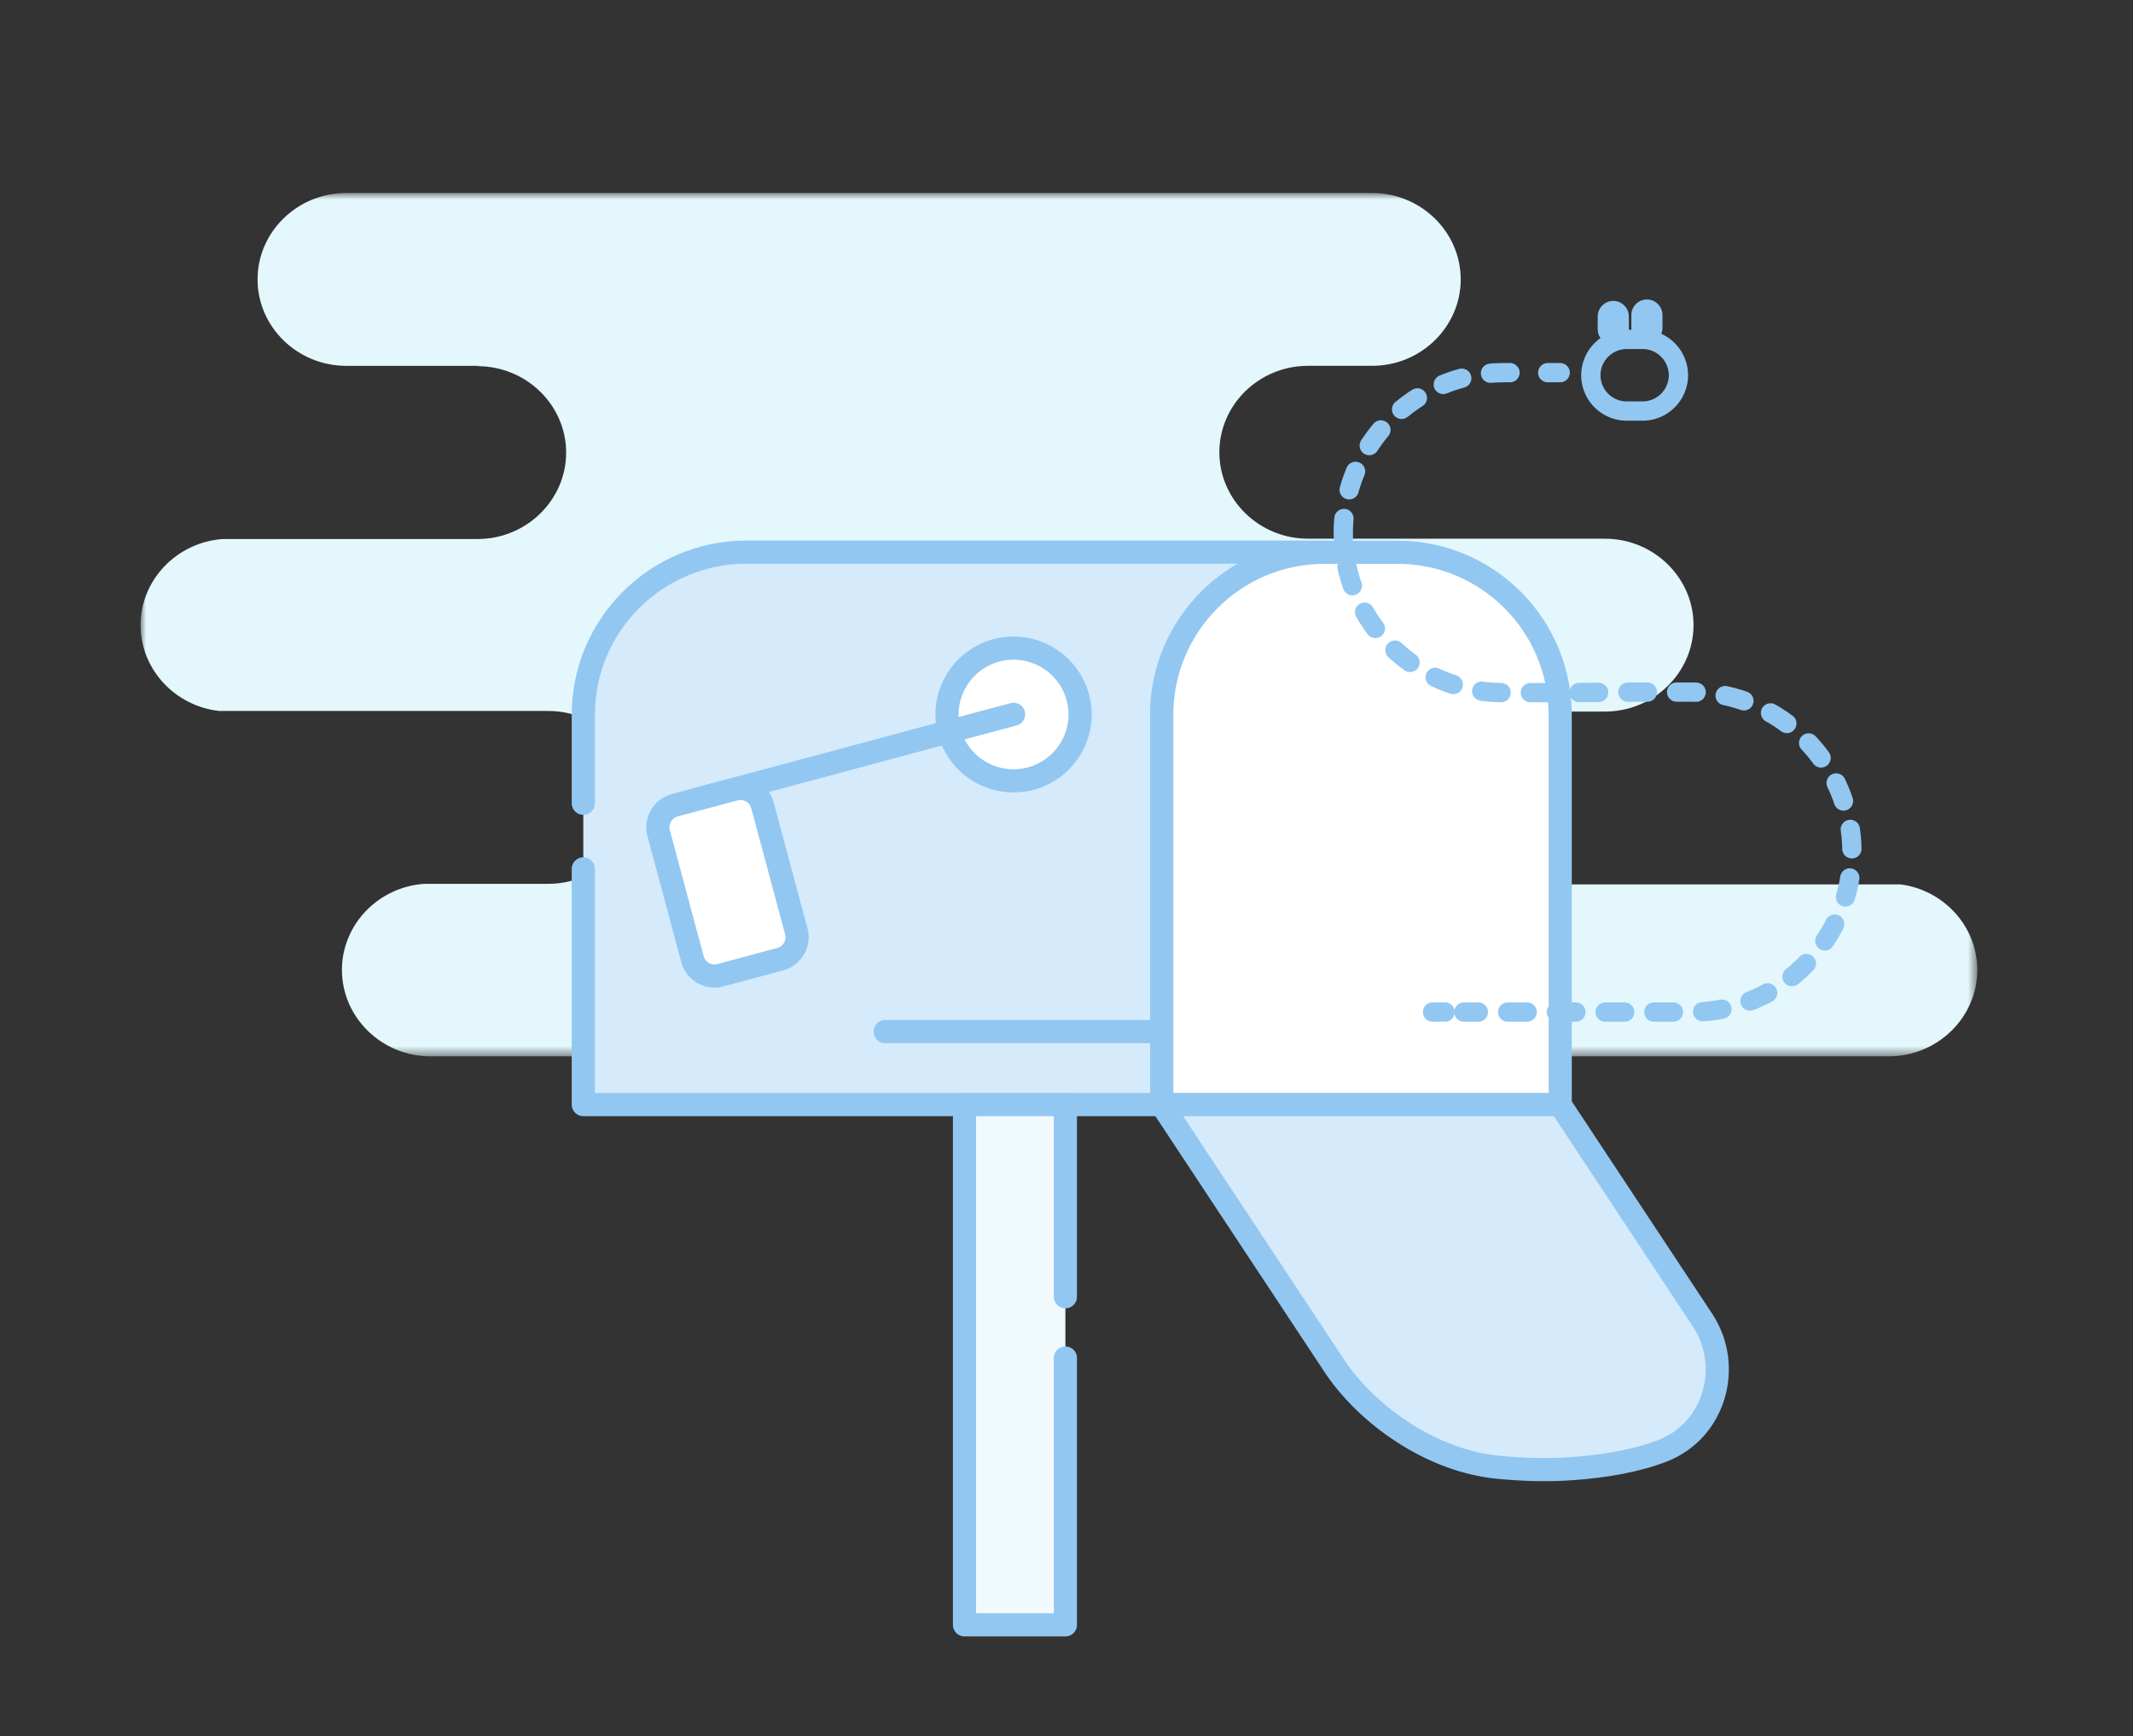<svg xmlns="http://www.w3.org/2000/svg" xmlns:xlink="http://www.w3.org/1999/xlink" width="199" height="162" viewBox="0 0 199 162">
    <rect x="0" y="0" width="199" height="162" fill="#333333" stroke="none"/>
    <defs>
        <path id="a" d="M0 .892h171.356v80.56H0z"/>
    </defs>
    <g fill="none" fill-rule="evenodd">
        <g transform="translate(13.116 17.115)">
            <mask id="b" fill="#fff">
                <use xlink:href="#a"/>
            </mask>
            <path fill="#E3F7FC" d="M164.22 65.41h-33.978c-4.543 0-8.26-3.63-8.26-8.065s3.717-8.064 8.26-8.064h2.1l-.01-.001h4.292c4.542 0 8.26-3.629 8.26-8.065 0-4.434-3.718-8.063-8.26-8.063h-17.339v-.002h.001l.054-.002h-10.435c-4.544 0-8.26-3.63-8.26-8.065s3.716-8.064 8.26-8.064h6.013c4.537-.007 8.245-3.633 8.245-8.063 0-4.434-3.716-8.064-8.26-8.064h-95.73c-4.542 0-8.26 3.63-8.26 8.064 0 4.435 3.718 8.064 8.26 8.064h12.435v.016c-.08.002-.159.013-.238.018h.072c4.543 0 8.26 3.629 8.26 8.064 0 4.435-3.717 8.063-8.26 8.063H7.662c-4.265.303-7.663 3.796-7.663 8.034 0 4.133 3.228 7.562 7.343 8.011h30.7c4.542 0 8.259 3.629 8.259 8.064 0 4.436-3.717 8.065-8.26 8.065H26.454c-4.27.298-7.669 3.793-7.669 8.034 0 4.434 3.717 8.064 8.26 8.064h136.053c4.542 0 8.26-3.63 8.26-8.064 0-4.062-3.12-7.439-7.136-7.98" mask="url(#b)"/>
        </g>
        <path fill="#D5EAFB" d="M54.42 81.076v21.992h53.966V66.699c0-8.384 6.825-15.181 15.243-15.181H69.663c-8.42 0-15.243 6.797-15.243 15.181v8.253"/>
        <path stroke="#92C7F1" stroke-linecap="round" stroke-linejoin="round" stroke-width="2.16" d="M54.42 81.076v21.992h53.966V66.699c0-8.384 6.825-15.181 15.243-15.181H69.663c-8.42 0-15.243 6.797-15.243 15.181v8.253"/>
        <path fill="#FFF" d="M108.386 66.71v36.358h37.176V66.71c0-8.383-6.795-15.178-15.179-15.178h-6.819c-8.382 0-15.178 6.795-15.178 15.178"/>
        <path stroke="#92C7F1" stroke-linecap="round" stroke-linejoin="round" stroke-width="2.16" d="M108.386 66.71v36.358h37.176V66.71c0-8.383-6.795-15.178-15.179-15.178h-6.819c-8.382 0-15.178 6.795-15.178 15.178z"/>
        <path fill="#D5EAFB" d="M158.83 123.166l-13.283-20.094h-37.174l16.26 24.598c3.171 4.594 9.093 8.666 15.148 9.24 2.162.205 4.389.304 6.849.131 3.153-.223 6.06-.735 8.474-1.668 4.85-1.872 6.593-7.87 3.726-12.207"/>
        <path stroke="#92C7F1" stroke-linecap="round" stroke-linejoin="round" stroke-width="2.16" d="M158.83 123.166l-13.283-20.094h-37.174l16.26 24.598c3.171 4.594 9.093 8.666 15.148 9.24 2.162.205 4.389.304 6.849.131 3.153-.223 6.06-.735 8.474-1.668 4.85-1.872 6.593-7.87 3.726-12.207z"/>
        <path fill="#F0FAFD" d="M99.396 126.713v24.901h-9.412v-48.547h9.412v17.934"/>
        <path stroke="#92C7F1" stroke-linecap="round" stroke-linejoin="round" stroke-width="2.16" d="M99.396 126.713v24.901h-9.412v-48.547h9.412v17.934"/>
        <path fill="#FFF" d="M100.77 66.58a6.209 6.209 0 1 1-12.418.141 6.209 6.209 0 0 1 12.417-.14"/>
        <path stroke="#92C7F1" stroke-linecap="round" stroke-linejoin="round" stroke-width="2.16" d="M100.77 66.58a6.209 6.209 0 1 1-12.418.141 6.209 6.209 0 0 1 12.417-.14zM107.38 96.26H82.587M94.56 66.65L65.04 74.582"/>
        <path fill="#FFF" d="M71.134 75.147l3.155 11.745a2.128 2.128 0 0 1-1.504 2.609l-5.57 1.496a2.13 2.13 0 0 1-2.61-1.503l-3.154-11.747a2.13 2.13 0 0 1 1.504-2.608l5.57-1.496a2.13 2.13 0 0 1 2.61 1.504"/>
        <path stroke="#92C7F1" stroke-linecap="round" stroke-linejoin="round" stroke-width="2.16" d="M71.134 75.147l3.155 11.745a2.128 2.128 0 0 1-1.504 2.609l-5.57 1.496a2.13 2.13 0 0 1-2.61-1.503l-3.154-11.747a2.13 2.13 0 0 1 1.504-2.608l5.57-1.496a2.13 2.13 0 0 1 2.61 1.504z"/>
        <path stroke="#92C7F1" stroke-linecap="round" stroke-linejoin="round" stroke-width="1.8" d="M145.559 34.774h-1.162"/>
        <path stroke="#92C7F1" stroke-dasharray="1.819,2.729" stroke-linecap="round" stroke-linejoin="round" stroke-width="1.8" d="M140.876 34.774h-.625c-8.21 0-14.93 6.718-14.93 14.928 0 8.211 6.72 14.93 14.93 14.93h5.308l6.984-.053h5.308c8.21 0 14.928 6.717 14.928 14.928 0 8.21-6.718 14.929-14.928 14.929h-21.277"/>
        <path stroke="#92C7F1" stroke-linecap="round" stroke-linejoin="round" stroke-width="1.8" d="M134.813 94.436h-1.161M153.248 38.356h-1.485a3.353 3.353 0 0 1-3.344-3.343 3.354 3.354 0 0 1 3.344-3.344h1.485a3.354 3.354 0 0 1 3.344 3.344 3.354 3.354 0 0 1-3.344 3.343z"/>
        <path fill="#92C7F1" d="M150.512 32.174c-.8 0-1.453-.654-1.453-1.453v-1.19c0-.8.654-1.454 1.453-1.454s1.453.654 1.453 1.454v1.19c0 .799-.654 1.453-1.453 1.453M153.65 32.04c-.8 0-1.453-.654-1.453-1.453v-1.189c0-.8.654-1.454 1.453-1.454s1.453.654 1.453 1.454v1.19c0 .798-.654 1.452-1.453 1.452"/>
    </g>
</svg>
